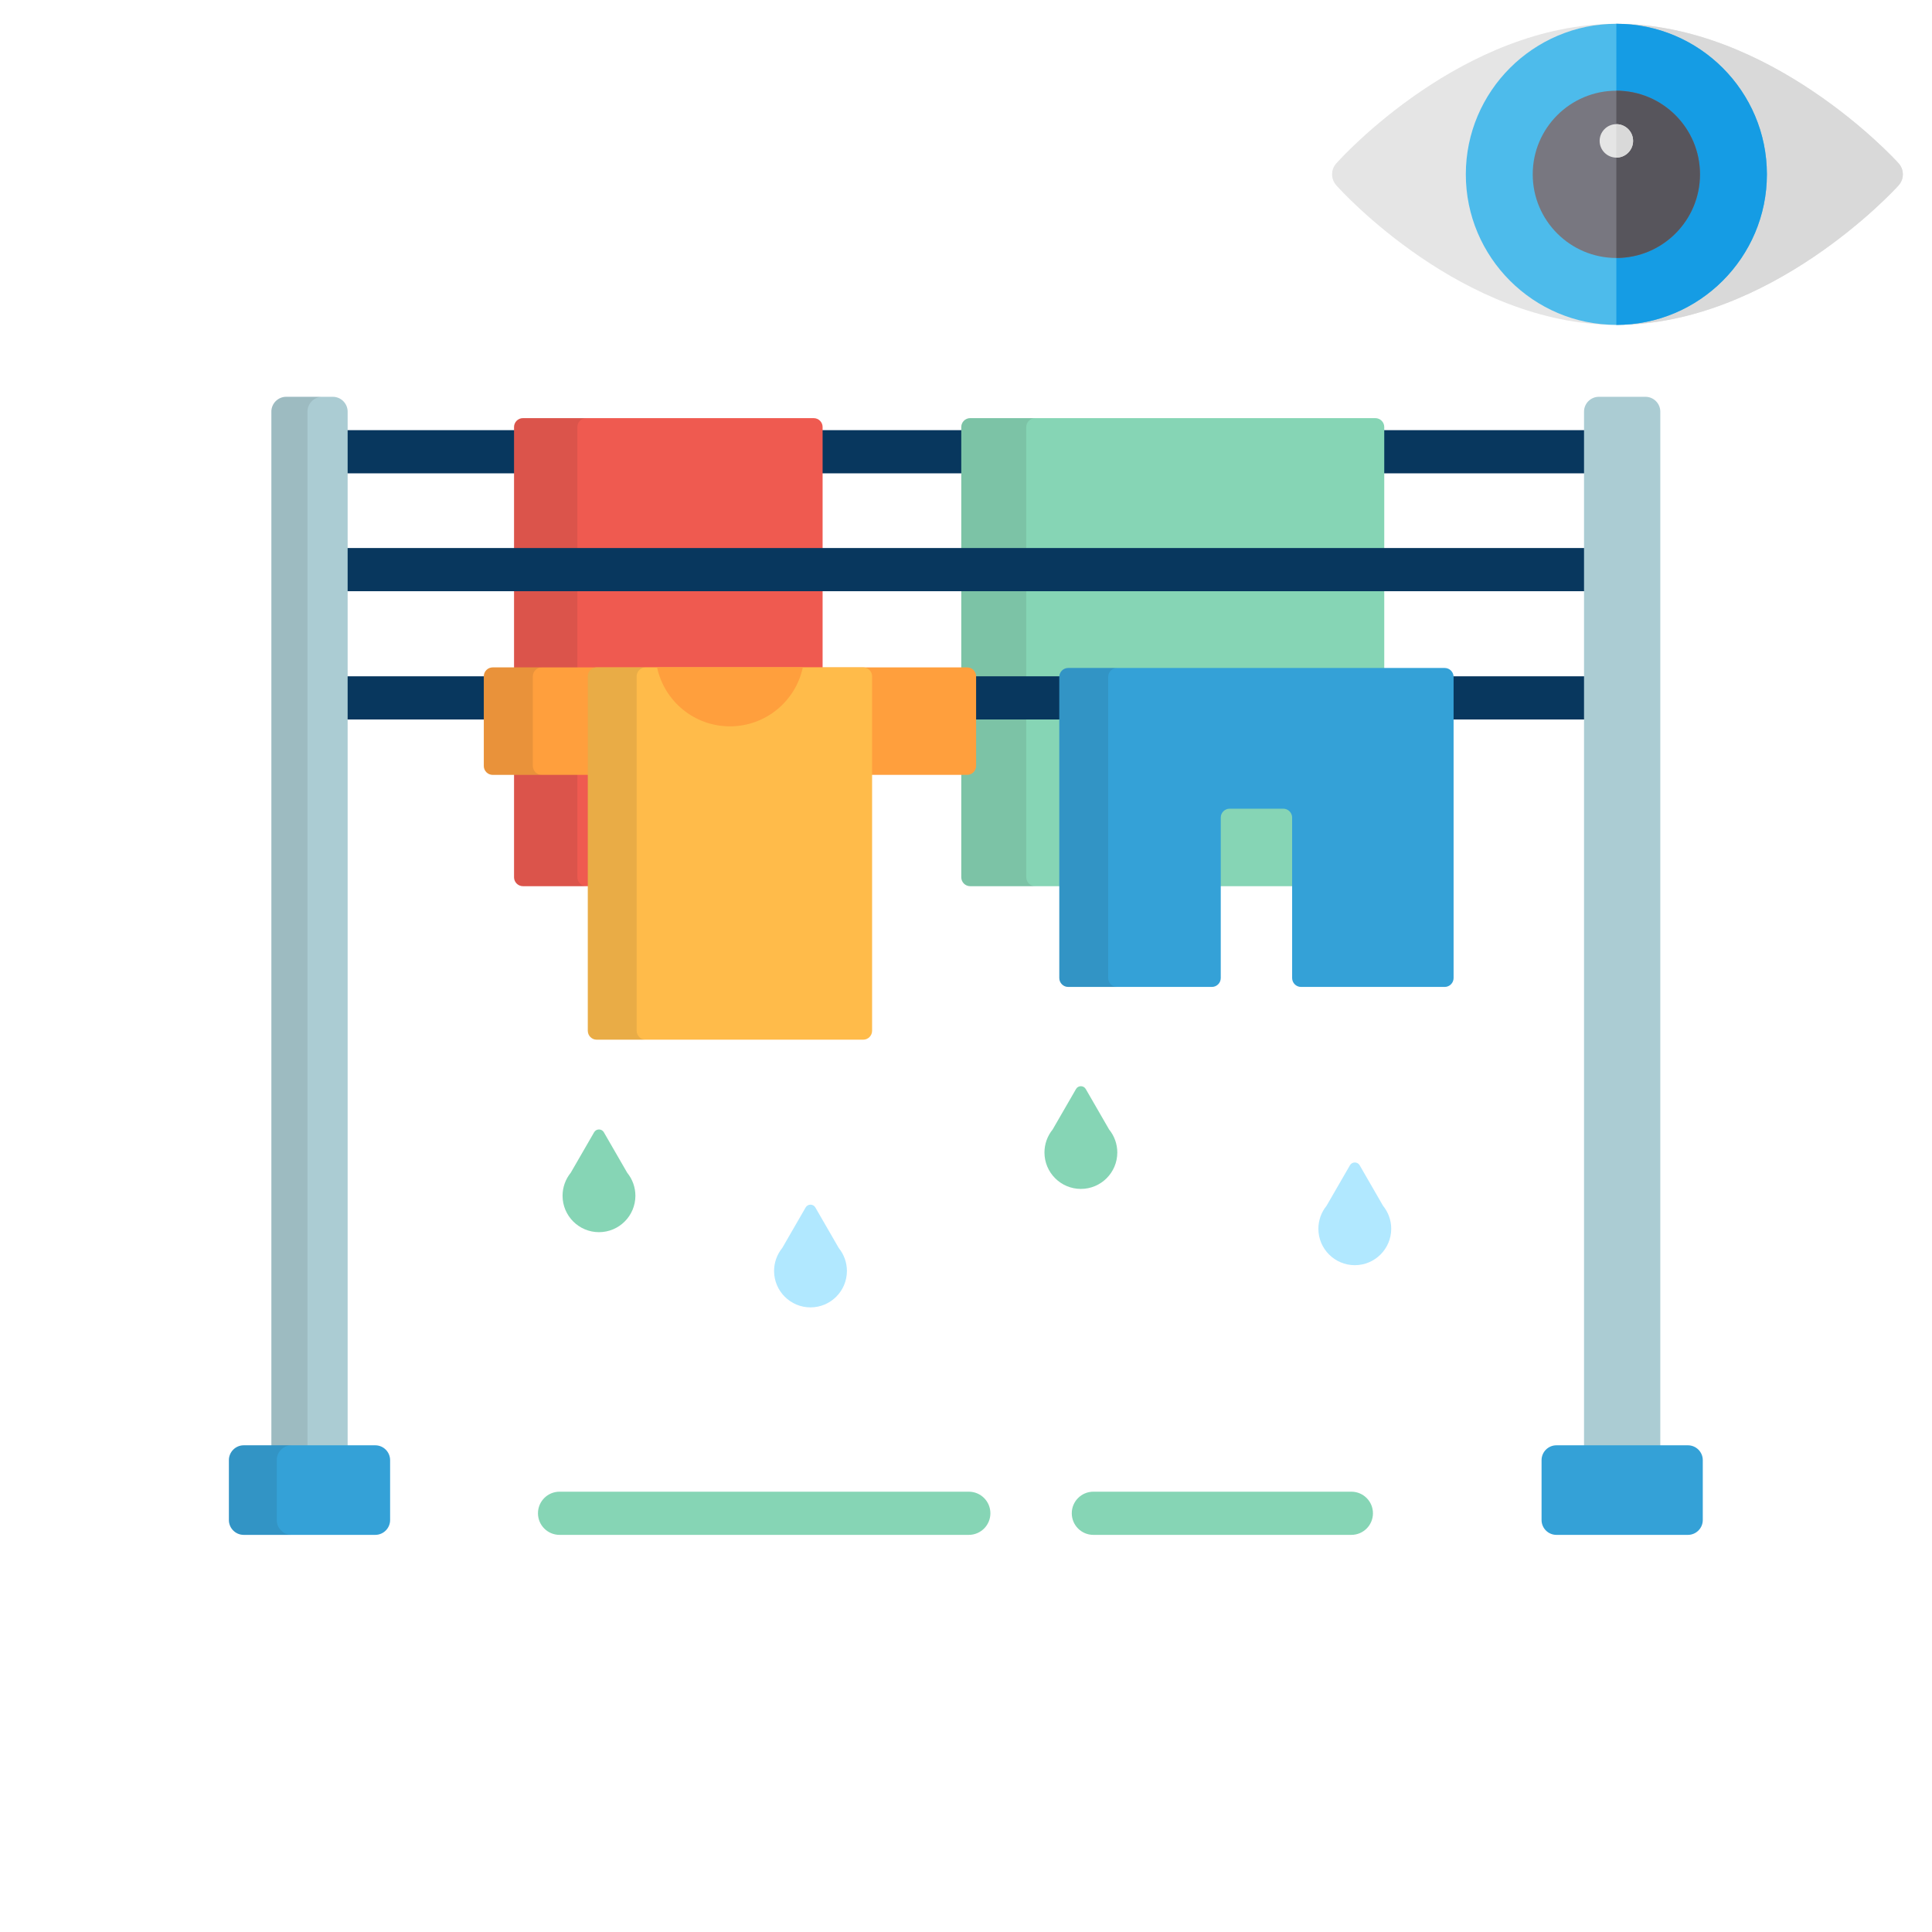 <?xml version="1.0" encoding="utf-8"?>
<svg id="master-artboard" viewBox="0 0 1000 1000" version="1.1" xmlns="http://www.w3.org/2000/svg" x="0px" y="0px" style="enable-background:new 0 0 1400 980;" width="1000px" height="1000px"><rect id="ee-background" x="0" y="0" width="1000" height="1000" style="fill: white; fill-opacity: 0; pointer-events: none;"/><defs><style id="ee-google-fonts">@import url(https://fonts.googleapis.com/css?family=Fjalla+One:400|Roboto:100,100italic,300,300italic,400,400italic,500,500italic,700,700italic,900,900italic);</style></defs>











































<g transform="matrix(1, 0, 0, 1, -233.436, 6.309)">
		<path class="st13" d="M448.4,599.9" style="fill: rgb(223, 243, 251);"/>
	</g>





















































<g transform="matrix(0.577, 0, 0, 0.577, 689.49, -57.473)"><path style="fill:#E5E5E5;" d="M508.174,246.097c-4.502-5.101-115.433-125.136-253.175-125.136S8.328,240.997,3.825,246.097&#10;&#9;c-5.101,5.702-5.101,14.105,0,19.807c4.502,5.1,113.432,125.136,251.174,125.136s248.672-120.035,253.175-125.136&#10;&#9;C513.276,260.202,513.276,251.799,508.174,246.097z"/><path style="fill:#D9D9D9;" d="M508.174,265.904c-4.502,5.1-115.433,125.136-253.175,125.136V120.96&#10;&#9;c137.742,0,248.672,120.035,253.175,125.136C513.276,251.799,513.276,260.202,508.174,265.904z"/><path style="fill:#4DBBEB;" d="M254.999,120.96c-74.421,0-135.04,60.619-135.04,135.04s60.619,135.04,135.04,135.04&#10;&#9;s135.04-60.619,135.04-135.04S329.421,120.96,254.999,120.96z"/><path style="fill:#159CE4;" d="M390.039,256c0,74.421-60.619,135.04-135.04,135.04V120.96&#10;&#9;C329.421,120.96,390.039,181.579,390.039,256z"/><path style="fill:#787780;" d="M254.999,180.978c-41.412,0-75.022,33.61-75.022,75.022s33.61,75.022,75.022,75.022&#10;&#9;s75.022-33.61,75.022-75.022S296.413,180.978,254.999,180.978z"/><path style="fill:#57555C;" d="M330.022,256c0,41.412-33.61,75.022-75.022,75.022V180.978&#10;&#9;C296.413,180.978,330.022,214.588,330.022,256z"/><path style="fill:#E5E5E5;" d="M254.999,240.997c-8.273,0-15.004-6.731-15.004-15.004s6.731-15.004,15.004-15.004&#10;&#9;c8.273,0,15.004,6.731,15.004,15.004S263.274,240.997,254.999,240.997z"/><path style="fill:#D9D9D9;" d="M254.999,210.988v30.009c8.273,0,15.004-6.731,15.004-15.004S263.274,210.988,254.999,210.988z"/><g>
</g><g>
</g><g>
</g><g>
</g><g>
</g><g>
</g><g>
</g><g>
</g><g>
</g><g>
</g><g>
</g><g>
</g><g>
</g><g>
</g><g>
</g></g><g transform="matrix(1.49, 0, 0, 1.49, 118.476, 118.476)"><path d="M 38 69.914 H 474 V 84.914 H 38 V 69.914 Z" style="fill:#08375E;"/><path style="fill:#EF5A50;" d="M206.244,225.238c0,1.7-1.39,3.09-3.09,3.09H102.148c-1.699,0-3.09-1.391-3.09-3.09V68.832&#10;&#9;c0-1.7,1.391-3.091,3.09-3.091h101.006c1.7,0,3.09,1.391,3.09,3.091L206.244,225.238L206.244,225.238z"/><path style="opacity:0.1;fill:#231F20;enable-background:new    ;" d="M121.046,225.238V68.832c0-1.7,1.391-3.091,3.091-3.091&#10;&#9;h-21.988c-1.699,0-3.09,1.391-3.09,3.091v156.405c0,1.7,1.391,3.09,3.09,3.09h21.988&#10;&#9;C122.437,228.328,121.046,226.937,121.046,225.238z"/><path style="fill:#86D5B5;" d="M401.35,225.238c0,1.7-1.392,3.09-3.091,3.09h-140.75c-1.7,0-3.091-1.391-3.091-3.09V68.832&#10;&#9;c0-1.7,1.391-3.091,3.091-3.091h140.75c1.699,0,3.091,1.391,3.091,3.091V225.238z"/><path style="opacity:0.1;fill:#231F20;enable-background:new    ;" d="M276.989,225.238V68.832c0-1.7,1.39-3.091,3.091-3.091&#10;&#9;h-22.571c-1.7,0-3.091,1.391-3.091,3.091v156.405c0,1.7,1.391,3.09,3.091,3.09h22.571&#10;&#9;C278.379,228.328,276.989,226.937,276.989,225.238z"/><g>
	<path d="M 38 110.86 H 474 V 125.86 H 38 V 110.86 Z" style="fill:#08375E;"/>
	<path d="M 38 155.42 H 474 V 170.42 H 38 V 155.42 Z" style="fill:#08375E;"/>
</g><path style="fill:#FF9F3D;" d="M259.566,186.572c0,1.699-1.391,3.09-3.091,3.09H91.641c-1.7,0-3.09-1.391-3.09-3.09v-31.154&#10;&#9;c0-1.7,1.39-3.09,3.09-3.09h164.835c1.7,0,3.091,1.391,3.091,3.09v31.154H259.566z"/><path style="opacity:0.1;fill:#231F20;enable-background:new    ;" d="M105.588,186.572v-31.154c0-1.7,1.39-3.09,3.09-3.09H91.641&#10;&#9;c-1.7,0-3.09,1.391-3.09,3.09v31.154c0,1.699,1.39,3.09,3.09,3.09h17.037C106.978,189.663,105.588,188.272,105.588,186.572z"/><path style="fill:#FFBB4A;" d="M223.436,278.563c0,1.7-1.391,3.09-3.091,3.09h-92.574c-1.7,0-3.091-1.39-3.091-3.09V155.418&#10;&#9;c0-1.7,1.391-3.09,3.091-3.09h92.574c1.7,0,3.091,1.391,3.091,3.09V278.563z"/><path style="opacity:0.1;fill:#231F20;enable-background:new    ;" d="M141.65,278.563V155.418c0-1.7,1.39-3.09,3.09-3.09h-16.97&#10;&#9;c-1.7,0-3.091,1.391-3.091,3.09v123.145c0,1.7,1.391,3.09,3.091,3.09h16.97C143.04,281.654,141.65,280.263,141.65,278.563z"/><path style="fill:#FF9F3D;" d="M148.742,152.328c2.493,11.697,12.877,20.474,25.316,20.474s22.821-8.776,25.315-20.474H148.742z"/><path style="fill:#34A1D7;" d="M291.561,152.527c-1.7,0-3.091,1.391-3.091,3.09v104.62c0,1.699,1.391,3.09,3.091,3.09h49.903&#10;&#9;c1.7,0,3.091-1.391,3.091-3.09V204.5c0-1.7,1.39-3.09,3.091-3.09h18.613c1.7,0,3.09,1.391,3.09,3.09v55.738&#10;&#9;c0,1.699,1.391,3.09,3.091,3.09h49.904c1.699,0,3.091-1.391,3.091-3.09v-104.62c0-1.7-1.392-3.09-3.091-3.09H291.561V152.527z"/><g style="opacity:0.1;">
	<path style="fill:#231F20;" d="M305.449,260.238v-104.62c0-1.7,1.39-3.09,3.09-3.09h-16.978c-1.7,0-3.091,1.391-3.091,3.09v104.62&#10;&#9;&#9;c0,1.699,1.391,3.09,3.091,3.09h16.978C306.839,263.328,305.449,261.937,305.449,260.238z"/>
</g><path style="fill:#ABCCD3;" d="M41.25,428.933c0,2.833-2.318,5.151-5.151,5.151H19.905c-2.833,0-5.15-2.318-5.15-5.151V63.479&#10;&#9;c0-2.833,2.317-5.151,5.15-5.151h16.193c2.833,0,5.151,2.318,5.151,5.151L41.25,428.933L41.25,428.933z"/><path style="opacity:0.1;fill:#231F20;enable-background:new    ;" d="M27.3,428.933V63.479c0-2.833,2.317-5.151,5.151-5.151H19.905&#10;&#9;c-2.833,0-5.15,2.318-5.15,5.151v365.454c0,2.833,2.317,5.151,5.15,5.151h12.546C29.617,434.084,27.3,431.766,27.3,428.933z"/><path style="fill:#34A1D7;" d="M56.004,448.521c0,2.833-2.317,5.151-5.15,5.151H5.15c-2.832,0-5.15-2.318-5.15-5.151v-20.812&#10;&#9;c0-2.833,2.318-5.151,5.15-5.151h45.703c2.833,0,5.15,2.318,5.15,5.151L56.004,448.521L56.004,448.521z"/><path style="opacity:0.1;fill:#231F20;enable-background:new    ;" d="M16.624,448.521v-20.812c0-2.833,2.317-5.151,5.15-5.151H5.15&#10;&#9;c-2.832,0-5.15,2.318-5.15,5.151v20.812c0,2.833,2.318,5.151,5.15,5.151h16.624C18.941,453.672,16.624,451.354,16.624,448.521z"/><path style="fill:#ABCCD3;" d="M497.244,428.933c0,2.833-2.317,5.151-5.15,5.151H475.9c-2.833,0-5.151-2.318-5.151-5.151V63.479&#10;&#9;c0-2.833,2.318-5.151,5.151-5.151h16.194c2.833,0,5.15,2.318,5.15,5.151V428.933z"/><path style="fill:#34A1D7;" d="M512,448.521c0,2.833-2.318,5.151-5.15,5.151h-45.703c-2.834,0-5.151-2.318-5.151-5.151v-20.812&#10;&#9;c0-2.833,2.317-5.151,5.151-5.151h45.703c2.832,0,5.15,2.318,5.15,5.151V448.521z"/><path style="fill:#86D5B5;" d="M128.561,348.521c-6.977,0-12.653-5.675-12.653-12.651c0-2.908,1.007-5.736,2.839-7.984l8.128-14.076&#10;&#9;c0.348-0.603,0.991-0.973,1.687-0.973l0,0c0.694,0,1.338,0.372,1.685,0.974l8.126,14.076c1.832,2.252,2.839,5.08,2.839,7.983&#10;&#9;C141.21,342.846,135.535,348.521,128.561,348.521z"/><path style="fill:#B1E8FF;" d="M202.037,374.648c-6.977,0-12.652-5.675-12.652-12.651c0-2.908,1.007-5.736,2.839-7.983l8.128-14.078&#10;&#9;c0.347-0.602,0.989-0.973,1.686-0.973l0,0c0.694,0,1.338,0.371,1.686,0.974l8.125,14.077c1.832,2.252,2.84,5.08,2.84,7.983&#10;&#9;C214.688,368.973,209.012,374.648,202.037,374.648z"/><path style="fill:#86D5B5;" d="M295.964,333.494c-6.977,0-12.653-5.675-12.653-12.651c0-2.909,1.008-5.736,2.84-7.984l8.129-14.077&#10;&#9;c0.346-0.603,0.989-0.973,1.685-0.973l0,0c0.695,0,1.338,0.371,1.685,0.973l8.126,14.078c1.833,2.251,2.841,5.08,2.841,7.983&#10;&#9;C308.615,327.819,302.94,333.494,295.964,333.494z"/><path style="fill:#B1E8FF;" d="M391.119,359.988c-6.978,0-12.653-5.675-12.653-12.65c0-2.909,1.007-5.737,2.839-7.984l8.129-14.077&#10;&#9;c0.346-0.602,0.99-0.972,1.686-0.972l0,0c0.695,0,1.338,0.37,1.685,0.973l8.126,14.076c1.832,2.253,2.839,5.081,2.839,7.984&#10;&#9;C403.769,354.314,398.094,359.988,391.119,359.988z"/><g>
	<path style="fill:#86D5B5;" d="M257.03,453.672H114.865c-4.142,0-7.5-3.358-7.5-7.5s3.358-7.5,7.5-7.5H257.03&#10;&#9;&#9;c4.143,0,7.5,3.358,7.5,7.5S261.173,453.672,257.03,453.672z"/>
	<path style="fill:#86D5B5;" d="M389.924,453.672h-89.626c-4.143,0-7.5-3.358-7.5-7.5s3.357-7.5,7.5-7.5h89.626&#10;&#9;&#9;c4.143,0,7.5,3.358,7.5,7.5S394.066,453.672,389.924,453.672z"/>
</g><g>
</g><g>
</g><g>
</g><g>
</g><g>
</g><g>
</g><g>
</g><g>
</g><g>
</g><g>
</g><g>
</g><g>
</g><g>
</g><g>
</g><g>
</g></g></svg>